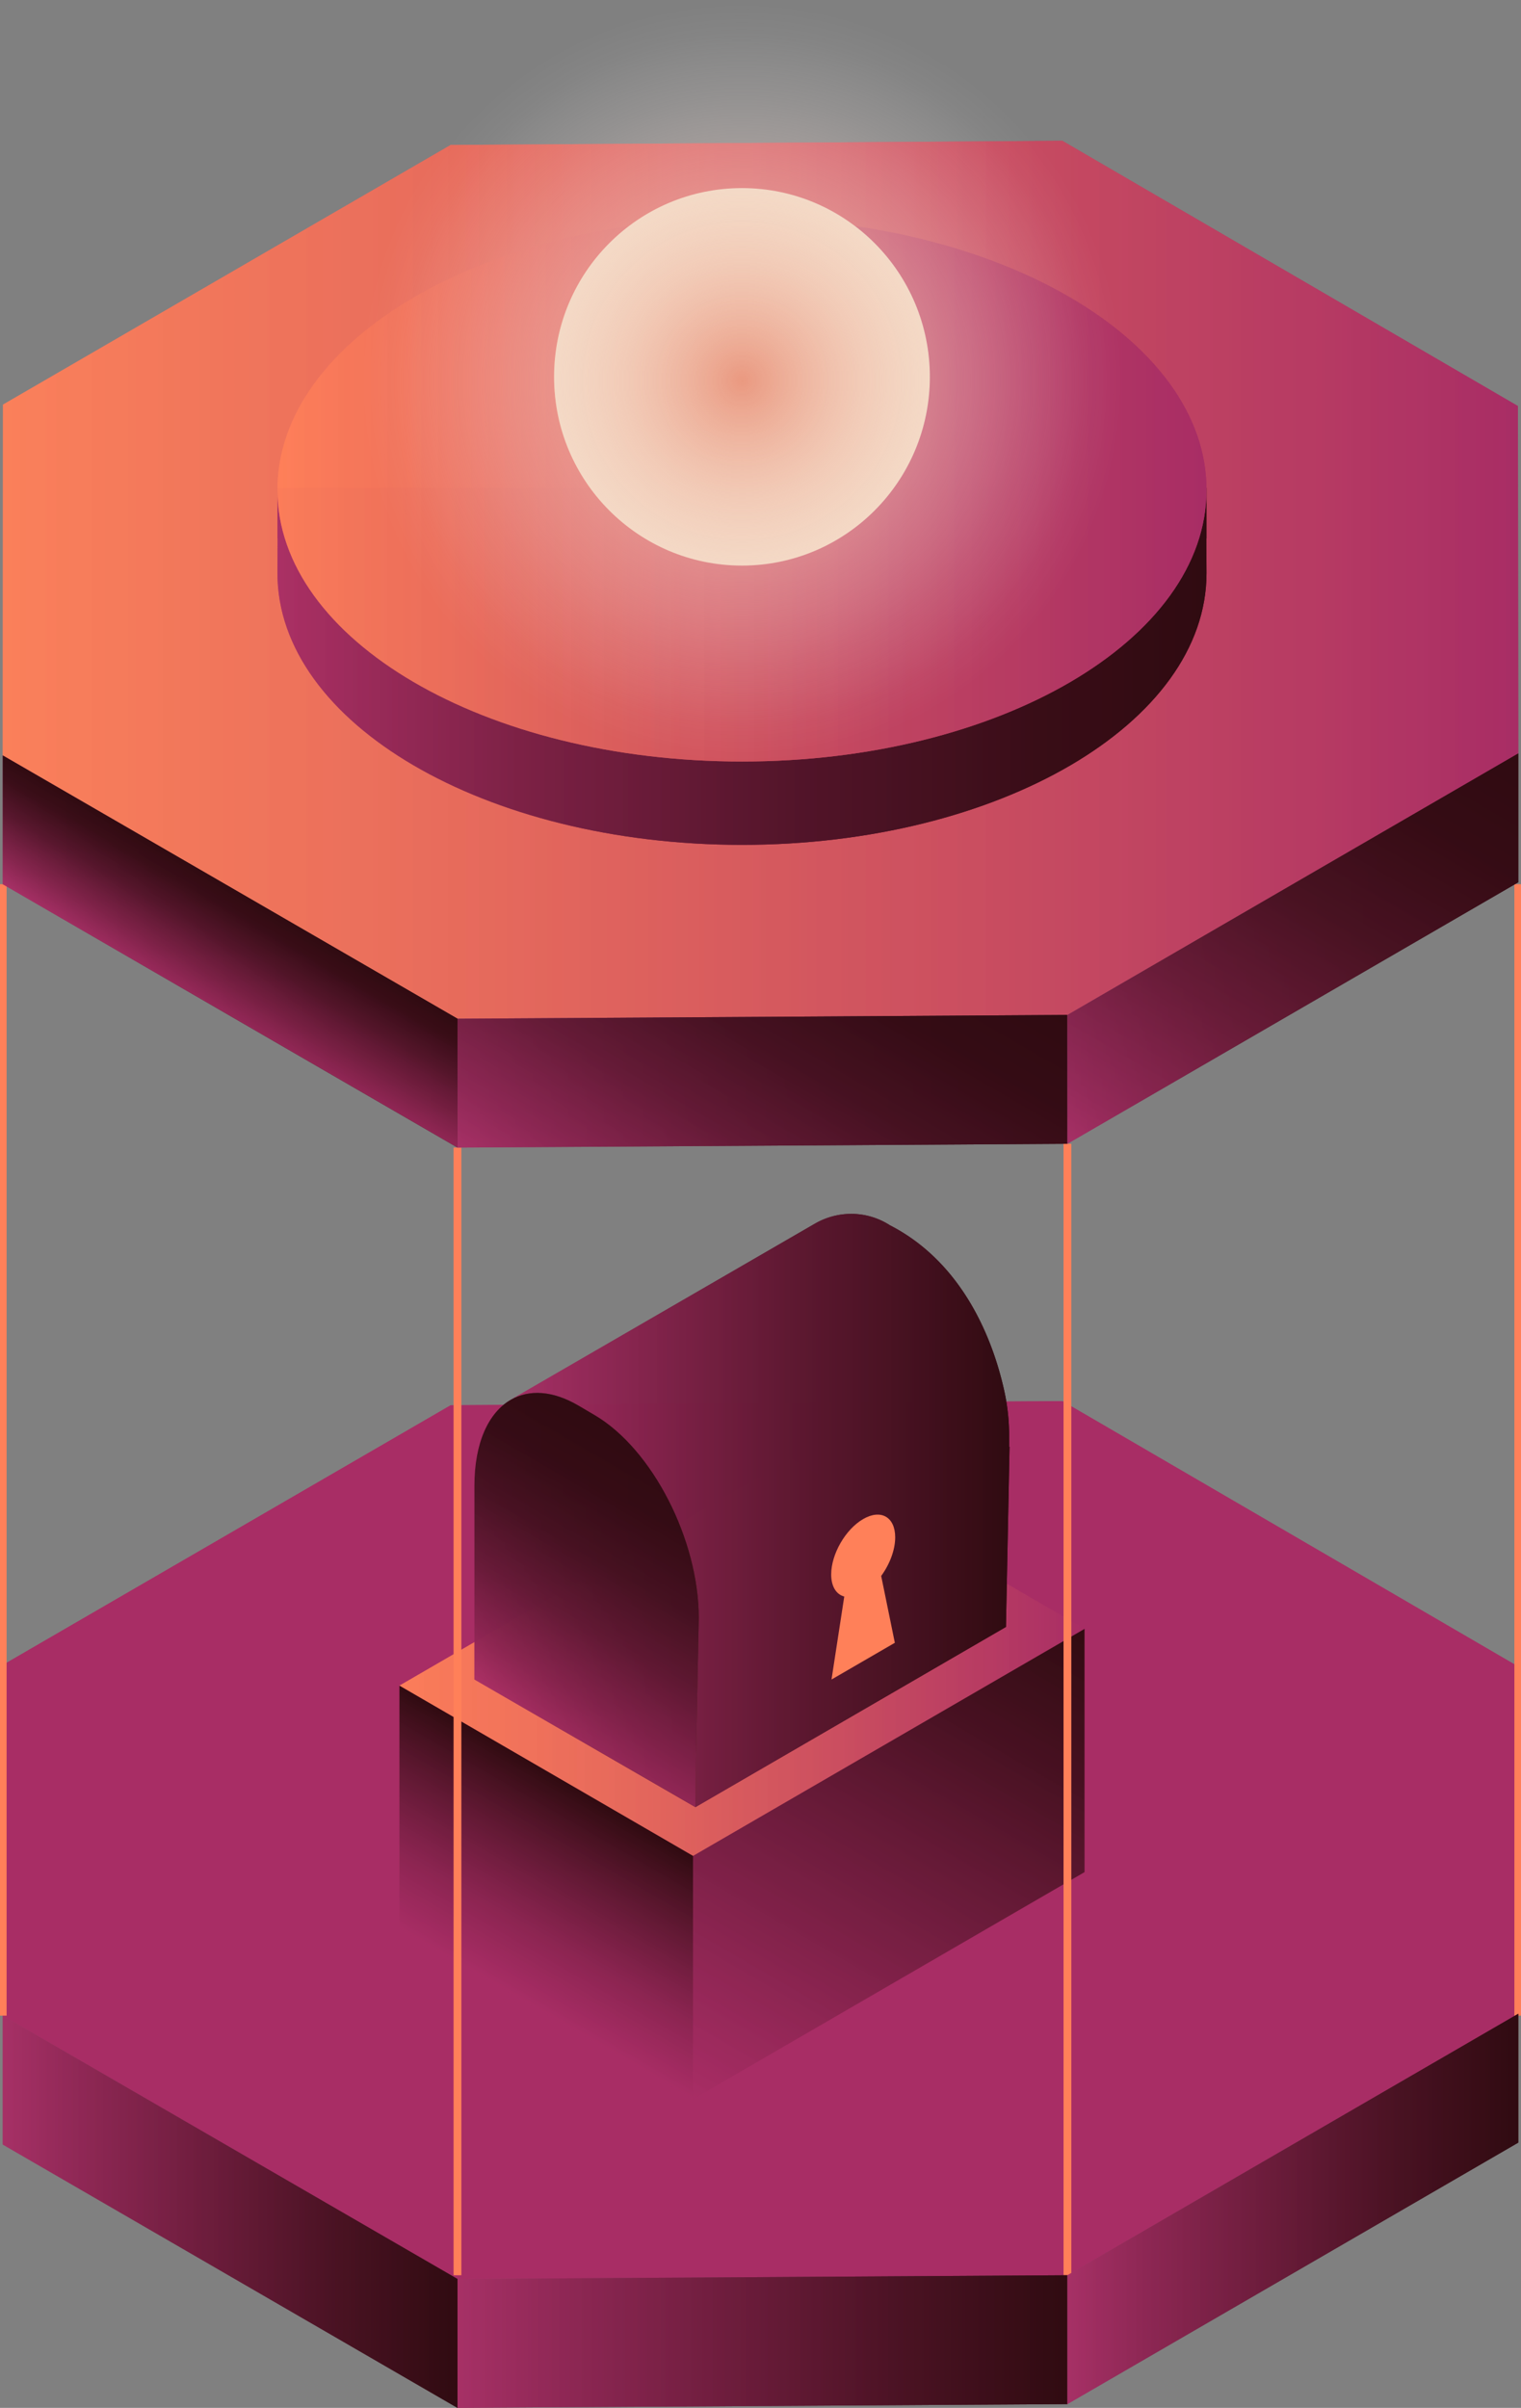 <svg width="391" height="619" fill="none" xmlns="http://www.w3.org/2000/svg"><rect width="100%" height="100%" fill="#808080" stroke="none"/><g clip-path="url(#a)"><path d="M115.841 37.27.757 104.02l-.056 90.169 116.9 67.694 156.8-.966 115.897-67.221-.084-89.302L273.104 36.2l-157.263 1.07Z" fill="url(#b)"/><path d="M115.841 37.27.757 104.02l-.056 90.169 116.9 67.694 156.8-.966 115.897-67.221-.084-89.302L273.104 36.2l-157.263 1.07Z" fill="url(#c)"/><path d="M115.841 361.26.757 428.002l-.056 90.169 116.9 67.701 156.8-.972 115.897-67.215-.084-89.302-117.11-68.194-157.263 1.071Z" fill="url(#d)"/><path d="M115.841 361.26.757 428.002l-.056 90.169 116.9 67.701 156.8-.972 115.897-67.215-.084-89.302-117.11-68.194-157.263 1.071Z" fill="url(#e)"/><path d="M310.156 125.425H71.32v12.999h.042c0 .324-.042 8.588-.042 8.912 0 38.582 53.463 69.857 119.418 69.857 65.954 0 119.418-31.275 119.418-69.857 0-.324-.035-8.588-.042-8.912h.042v-12.999Z" fill="url(#f)"/><path d="M310.156 125.425H71.32v12.999h.042c0 .324-.042 8.588-.042 8.912 0 38.582 53.463 69.857 119.418 69.857 65.954 0 119.418-31.275 119.418-69.857 0-.324-.035-8.588-.042-8.912h.042v-12.999Z" fill="url(#g)"/><path d="M190.738 195.767c65.953 0 119.418-31.275 119.418-69.856 0-38.58-53.465-69.857-119.418-69.857S71.32 87.33 71.32 125.911s53.465 69.856 119.418 69.856Z" fill="url(#h)"/><path d="M190.738 195.767c65.953 0 119.418-31.275 119.418-69.856 0-38.58-53.465-69.857-119.418-69.857S71.32 87.33 71.32 125.911s53.465 69.856 119.418 69.856Z" fill="url(#i)"/><path d="M190.738 145.399c26.676 0 48.301-21.725 48.301-48.523 0-26.798-21.625-48.523-48.301-48.523-26.677 0-48.302 21.725-48.302 48.523 0 26.798 21.625 48.523 48.302 48.523Z" fill="url(#j)"/><path d="M190.738 145.399c26.676 0 48.301-21.725 48.301-48.523 0-26.798-21.625-48.523-48.301-48.523-26.677 0-48.302 21.725-48.302 48.523 0 26.798 21.625 48.523 48.302 48.523Z" fill="#F2DCC2"/><path d="M.701 227.31v290.861M390.298 227.31v290.861" stroke="#FF8059" stroke-width="2" stroke-miterlimit="10"/><path d="m102.684 433.336 75.478 43.774 100.636-58.365-75.478-43.774-100.636 58.365Z" fill="url(#k)"/><path d="m102.684 433.336 75.478 43.774 100.636-58.365-75.478-43.774-100.636 58.365Z" fill="url(#l)"/><path d="m178.163 477.11 100.636-58.365v62.529l-100.636 58.365V477.11Z" fill="url(#m)"/><path d="M102.684 433.336v62.529l75.478 43.774V477.11l-75.478-43.774Z" fill="url(#n)"/><path d="m259.519 371.906-.919 46.331-79.827 46.332.147-13.88.701-34.791c0-20.08-11.972-43.393-26.742-52.087l-4.194-2.473c-6.621-3.89-12.673-4.186-17.344-1.515-.028.007-.042.014-.07.028l78.08-45.204c6.032-3.551 13.508-3.467 19.392.324 19.912 10.223 27.03 31.543 29.471 42.823a53.123 53.123 0 0 1 1.199 11.287v2.881l.106-.049v-.007Z" fill="url(#o)"/><path d="m259.519 371.906-.919 46.331-79.827 46.332.147-13.88.701-34.791c0-20.08-11.972-43.393-26.742-52.087l-4.194-2.473c-6.621-3.89-12.673-4.186-17.344-1.515-.028.007-.042.014-.07.028l78.08-45.204c6.032-3.551 13.508-3.467 19.392.324 19.912 10.223 27.03 31.543 29.471 42.823a53.123 53.123 0 0 1 1.199 11.287v2.881l.106-.049v-.007Z" fill="url(#p)"/><path d="m226.521 405.119 3.513 17.198-16.278 9.441 3.275-21.334c-2.041-.536-3.359-2.551-3.359-5.679 0-5.228 3.675-11.611 8.227-14.239 4.544-2.635 8.226-.535 8.226 4.7 0 3.262-1.43 6.954-3.597 9.92l-.007-.007Z" fill="#FF8059"/><path d="m179.628 415.898-.701 34.791-.147 13.88-56.823-32.818v-49.798c0-11.069 3.64-18.847 9.391-22.13 4.671-2.67 10.723-2.375 17.344 1.515l4.194 2.473c14.77 8.701 26.742 32.007 26.742 52.087Z" fill="url(#q)"/><path d="m179.628 415.898-.701 34.791-.147 13.88-56.823-32.818v-49.798c0-11.069 3.64-18.847 9.391-22.13 4.671-2.67 10.723-2.375 17.344 1.515l4.194 2.473c14.77 8.701 26.742 32.007 26.742 52.087Z" fill="url(#r)"/><path d="M117.601 295.011V584.9M274.401 294.039V584.9" stroke="#FF8059" stroke-width="2" stroke-miterlimit="10"/><path d="M117.601 261.883v33.128l156.8-.972v-33.122l-156.8.966Z" fill="url(#s)"/><path d="M117.601 261.883v33.128l156.8-.972v-33.122l-156.8.966Z" fill="url(#t)"/><path d="M.701 227.31v-33.121l116.9 67.694v33.128L.701 227.31Z" fill="url(#u)"/><path d="M.701 227.31v-33.121l116.9 67.694v33.128L.701 227.31Z" fill="url(#v)"/><path d="M390.299 193.696v33.121l-115.898 67.222v-33.122l115.898-67.221Z" fill="url(#w)"/><path d="M390.299 193.696v33.121l-115.898 67.222v-33.122l115.898-67.221Z" fill="url(#x)"/><path d="M117.601 585.872V619l156.8-.972V584.9l-156.8.972Z" fill="url(#y)"/><path d="M117.601 585.872V619l156.8-.972V584.9l-156.8.972Z" fill="url(#z)"/><path d="M390.299 517.685v33.121l-115.898 67.222v-33.129l115.898-67.214Z" fill="url(#A)"/><path d="M390.299 517.685v33.121l-115.898 67.222v-33.129l115.898-67.214Z" fill="url(#B)"/><path d="M.701 551.299v-33.128l116.9 67.701V619L.701 551.299Z" fill="url(#C)"/><path d="M.701 551.299v-33.128l116.9 67.701V619L.701 551.299Z" fill="url(#D)"/><path style="mix-blend-mode:lighten" d="M190.738 195.739c53.806 0 97.424-43.818 97.424-97.87C288.162 43.819 244.544 0 190.738 0c-53.806 0-97.424 43.818-97.424 97.87 0 54.051 43.618 97.869 97.424 97.869Z" fill="url(#E)"/></g><defs><linearGradient id="b" x1=".701" y1="149.041" x2="390.298" y2="149.041" gradientUnits="userSpaceOnUse"><stop stop-color="#FF8059" stop-opacity=".8"/><stop offset=".03" stop-color="#FB7C59" stop-opacity=".81"/><stop offset=".67" stop-color="#BF4361" stop-opacity=".95"/><stop offset="1" stop-color="#A82D65"/></linearGradient><linearGradient id="c" x1=".701" y1="149.041" x2="390.298" y2="149.041" gradientUnits="userSpaceOnUse"><stop stop-color="#FF8059" stop-opacity=".8"/><stop offset=".3" stop-color="#EA6C5B" stop-opacity=".85"/><stop offset=".87" stop-color="#B63A63" stop-opacity=".97"/><stop offset="1" stop-color="#A82D65"/></linearGradient><linearGradient id="d" x1="0" y1="473.031" x2=".701" y2="473.031" gradientUnits="userSpaceOnUse"><stop stop-color="#FF8059" stop-opacity=".8"/><stop offset=".3" stop-color="#EA6C5B" stop-opacity=".85"/><stop offset=".87" stop-color="#B63A63" stop-opacity=".97"/><stop offset="1" stop-color="#A82D65"/></linearGradient><linearGradient id="e" x1="0" y1="473.031" x2=".701" y2="473.031" gradientUnits="userSpaceOnUse"><stop stop-color="#FF8059" stop-opacity=".8"/><stop offset=".3" stop-color="#EA6C5B" stop-opacity=".85"/><stop offset=".87" stop-color="#B63A63" stop-opacity=".97"/><stop offset="1" stop-color="#A82D65"/></linearGradient><linearGradient id="f" x1="71.32" y1="171.312" x2="310.156" y2="171.312" gradientUnits="userSpaceOnUse"><stop stop-color="#A82D65" stop-opacity=".8"/><stop offset=".26" stop-color="#7B2045" stop-opacity=".87"/><stop offset=".56" stop-color="#521429" stop-opacity=".94"/><stop offset=".82" stop-color="#390D17" stop-opacity=".98"/><stop offset="1" stop-color="#300B11"/></linearGradient><linearGradient id="g" x1="71.32" y1="171.312" x2="310.156" y2="171.312" gradientUnits="userSpaceOnUse"><stop stop-color="#A82D65" stop-opacity=".8"/><stop offset=".26" stop-color="#7B2045" stop-opacity=".87"/><stop offset=".56" stop-color="#521429" stop-opacity=".94"/><stop offset=".82" stop-color="#390D17" stop-opacity=".98"/><stop offset="1" stop-color="#300B11"/></linearGradient><linearGradient id="h" x1="71.32" y1="125.911" x2="310.156" y2="125.911" gradientUnits="userSpaceOnUse"><stop stop-color="#FF8059" stop-opacity=".8"/><stop offset=".03" stop-color="#FB7C59" stop-opacity=".81"/><stop offset=".67" stop-color="#BF4361" stop-opacity=".95"/><stop offset="1" stop-color="#A82D65"/></linearGradient><linearGradient id="i" x1="71.32" y1="125.911" x2="310.156" y2="125.911" gradientUnits="userSpaceOnUse"><stop stop-color="#FF8059" stop-opacity=".8"/><stop offset=".03" stop-color="#FB7C59" stop-opacity=".81"/><stop offset=".67" stop-color="#BF4361" stop-opacity=".95"/><stop offset="1" stop-color="#A82D65"/></linearGradient><linearGradient id="j" x1="142.443" y1="96.876" x2="239.039" y2="96.876" gradientUnits="userSpaceOnUse"><stop stop-color="#FF8059" stop-opacity=".8"/><stop offset=".03" stop-color="#FB7C59" stop-opacity=".81"/><stop offset=".67" stop-color="#BF4361" stop-opacity=".95"/><stop offset="1" stop-color="#A82D65"/></linearGradient><linearGradient id="k" x1="102.684" y1="426.037" x2="278.798" y2="426.037" gradientUnits="userSpaceOnUse"><stop stop-color="#FF8059" stop-opacity=".8"/><stop offset=".3" stop-color="#EA6C5B" stop-opacity=".85"/><stop offset=".87" stop-color="#B63A63" stop-opacity=".97"/><stop offset="1" stop-color="#A82D65"/></linearGradient><linearGradient id="l" x1="102.684" y1="426.037" x2="278.798" y2="426.037" gradientUnits="userSpaceOnUse"><stop stop-color="#FF8059" stop-opacity=".8"/><stop offset=".3" stop-color="#EA6C5B" stop-opacity=".85"/><stop offset=".87" stop-color="#B63A63" stop-opacity=".97"/><stop offset="1" stop-color="#A82D65"/></linearGradient><linearGradient id="m" x1="189.84" y1="546.417" x2="267.645" y2="412.274" gradientUnits="userSpaceOnUse"><stop stop-color="#A82D65" stop-opacity=".8"/><stop offset=".34" stop-color="#791F44" stop-opacity=".88"/><stop offset=".77" stop-color="#44101F" stop-opacity=".97"/><stop offset="1" stop-color="#300B11"/></linearGradient><linearGradient id="n" x1="126.943" y1="509.935" x2="154.081" y2="463.147" gradientUnits="userSpaceOnUse"><stop stop-color="#A82D65" stop-opacity=".8"/><stop offset=".31" stop-color="#87234E" stop-opacity=".85"/><stop offset=".96" stop-color="#350C14" stop-opacity=".99"/><stop offset="1" stop-color="#300B11"/></linearGradient><linearGradient id="o" x1="131.278" y1="388.308" x2="259.519" y2="388.308" gradientUnits="userSpaceOnUse"><stop stop-color="#A82D65" stop-opacity=".8"/><stop offset=".13" stop-color="#8B2451" stop-opacity=".85"/><stop offset=".35" stop-color="#631935" stop-opacity=".91"/><stop offset=".57" stop-color="#461121" stop-opacity=".96"/><stop offset=".79" stop-color="#350C15" stop-opacity=".99"/><stop offset="1" stop-color="#300B11"/></linearGradient><linearGradient id="p" x1="131.278" y1="388.308" x2="259.519" y2="388.308" gradientUnits="userSpaceOnUse"><stop stop-color="#A82D65" stop-opacity=".8"/><stop offset=".58" stop-color="#5E1831" stop-opacity=".92"/><stop offset="1" stop-color="#300B11"/></linearGradient><linearGradient id="q" x1="121.957" y1="411.319" x2="179.628" y2="411.319" gradientUnits="userSpaceOnUse"><stop stop-color="#A82D65" stop-opacity=".8"/><stop offset=".13" stop-color="#8B2451" stop-opacity=".85"/><stop offset=".35" stop-color="#631935" stop-opacity=".91"/><stop offset=".57" stop-color="#461121" stop-opacity=".96"/><stop offset=".79" stop-color="#350C15" stop-opacity=".99"/><stop offset="1" stop-color="#300B11"/></linearGradient><linearGradient id="r" x1="137.484" y1="440.755" x2="174.769" y2="376.464" gradientUnits="userSpaceOnUse"><stop stop-color="#A82D65" stop-opacity=".8"/><stop offset=".13" stop-color="#8B2451" stop-opacity=".85"/><stop offset=".35" stop-color="#631935" stop-opacity=".91"/><stop offset=".57" stop-color="#461121" stop-opacity=".96"/><stop offset=".79" stop-color="#350C15" stop-opacity=".99"/><stop offset="1" stop-color="#300B11"/></linearGradient><linearGradient id="s" x1="117.601" y1="277.961" x2="274.401" y2="277.961" gradientUnits="userSpaceOnUse"><stop stop-color="#A82D65" stop-opacity=".8"/><stop offset=".26" stop-color="#7B2045" stop-opacity=".87"/><stop offset=".56" stop-color="#521429" stop-opacity=".94"/><stop offset=".82" stop-color="#390D17" stop-opacity=".98"/><stop offset="1" stop-color="#300B11"/></linearGradient><linearGradient id="t" x1="169.052" y1="324.849" x2="223.32" y2="231.287" gradientUnits="userSpaceOnUse"><stop stop-color="#A82D65" stop-opacity=".8"/><stop offset=".13" stop-color="#8B2451" stop-opacity=".85"/><stop offset=".35" stop-color="#631935" stop-opacity=".91"/><stop offset=".57" stop-color="#461121" stop-opacity=".96"/><stop offset=".79" stop-color="#350C15" stop-opacity=".99"/><stop offset="1" stop-color="#300B11"/></linearGradient><linearGradient id="u" x1=".701" y1="244.6" x2="117.601" y2="244.6" gradientUnits="userSpaceOnUse"><stop stop-color="#A82D65" stop-opacity=".8"/><stop offset=".05" stop-color="#982859" stop-opacity=".83"/><stop offset=".19" stop-color="#721D3F" stop-opacity=".89"/><stop offset=".34" stop-color="#54152A" stop-opacity=".94"/><stop offset=".51" stop-color="#400F1C" stop-opacity=".97"/><stop offset=".7" stop-color="#330C13" stop-opacity=".99"/><stop offset="1" stop-color="#300B11"/></linearGradient><linearGradient id="v" x1="51.991" y1="257.056" x2="66.41" y2="232.193" gradientUnits="userSpaceOnUse"><stop stop-color="#A82D65" stop-opacity=".8"/><stop offset=".23" stop-color="#82224A" stop-opacity=".86"/><stop offset=".55" stop-color="#55152B" stop-opacity=".94"/><stop offset=".82" stop-color="#390D17" stop-opacity=".98"/><stop offset="1" stop-color="#300B11"/></linearGradient><linearGradient id="w" x1="274.401" y1="243.867" x2="390.299" y2="243.867" gradientUnits="userSpaceOnUse"><stop stop-color="#A82D65" stop-opacity=".8"/><stop offset=".05" stop-color="#982859" stop-opacity=".83"/><stop offset=".19" stop-color="#721D3F" stop-opacity=".89"/><stop offset=".34" stop-color="#54152A" stop-opacity=".94"/><stop offset=".51" stop-color="#400F1C" stop-opacity=".97"/><stop offset=".7" stop-color="#330C13" stop-opacity=".99"/><stop offset="1" stop-color="#300B11"/></linearGradient><linearGradient id="x" x1="296.241" y1="306.699" x2="368.961" y2="181.316" gradientUnits="userSpaceOnUse"><stop stop-color="#A82D65" stop-opacity=".8"/><stop offset=".09" stop-color="#942757" stop-opacity=".83"/><stop offset=".34" stop-color="#691B38" stop-opacity=".9"/><stop offset=".58" stop-color="#491222" stop-opacity=".96"/><stop offset=".8" stop-color="#360C15" stop-opacity=".99"/><stop offset="1" stop-color="#300B11"/></linearGradient><linearGradient id="y" x1="117.601" y1="601.95" x2="274.401" y2="601.95" gradientUnits="userSpaceOnUse"><stop stop-color="#A82D65" stop-opacity=".8"/><stop offset=".18" stop-color="#8E2553" stop-opacity=".84"/><stop offset=".73" stop-color="#4A1223" stop-opacity=".96"/><stop offset="1" stop-color="#300B11"/></linearGradient><linearGradient id="z" x1="117.601" y1="601.95" x2="274.401" y2="601.95" gradientUnits="userSpaceOnUse"><stop stop-color="#A82D65" stop-opacity=".8"/><stop offset=".18" stop-color="#8E2553" stop-opacity=".84"/><stop offset=".73" stop-color="#4A1223" stop-opacity=".96"/><stop offset="1" stop-color="#300B11"/></linearGradient><linearGradient id="A" x1="274.401" y1="567.856" x2="390.299" y2="567.856" gradientUnits="userSpaceOnUse"><stop stop-color="#A82D65" stop-opacity=".8"/><stop offset=".09" stop-color="#942757" stop-opacity=".83"/><stop offset=".34" stop-color="#691B38" stop-opacity=".9"/><stop offset=".58" stop-color="#491222" stop-opacity=".96"/><stop offset=".8" stop-color="#360C15" stop-opacity=".99"/><stop offset="1" stop-color="#300B11"/></linearGradient><linearGradient id="B" x1="274.401" y1="567.856" x2="390.299" y2="567.856" gradientUnits="userSpaceOnUse"><stop stop-color="#A82D65" stop-opacity=".8"/><stop offset=".18" stop-color="#8E2553" stop-opacity=".84"/><stop offset=".73" stop-color="#4A1223" stop-opacity=".96"/><stop offset="1" stop-color="#300B11"/></linearGradient><linearGradient id="C" x1=".701" y1="568.582" x2="117.601" y2="568.582" gradientUnits="userSpaceOnUse"><stop stop-color="#A82D65" stop-opacity=".8"/><stop offset=".18" stop-color="#8E2553" stop-opacity=".84"/><stop offset=".73" stop-color="#4A1223" stop-opacity=".96"/><stop offset="1" stop-color="#300B11"/></linearGradient><linearGradient id="D" x1=".701" y1="568.582" x2="117.601" y2="568.582" gradientUnits="userSpaceOnUse"><stop stop-color="#A82D65" stop-opacity=".8"/><stop offset=".18" stop-color="#8E2553" stop-opacity=".84"/><stop offset=".73" stop-color="#4A1223" stop-opacity=".96"/><stop offset="1" stop-color="#300B11"/></linearGradient><radialGradient id="E" cx="0" cy="0" r="1" gradientUnits="userSpaceOnUse" gradientTransform="matrix(97.424 0 0 97.87 190.738 97.87)"><stop stop-color="#EA9980"/><stop offset=".05" stop-color="#EB9F88" stop-opacity=".94"/><stop offset=".32" stop-color="#F2C1B1" stop-opacity=".61"/><stop offset=".55" stop-color="#F7DBD3" stop-opacity=".35"/><stop offset=".75" stop-color="#FBEEEA" stop-opacity=".16"/><stop offset=".91" stop-color="#FEFAF9" stop-opacity=".04"/><stop offset="1" stop-color="#fff" stop-opacity="0"/></radialGradient><clipPath id="a"><path fill="#fff" d="M0 0h391v619H0z"/></clipPath></defs></svg>